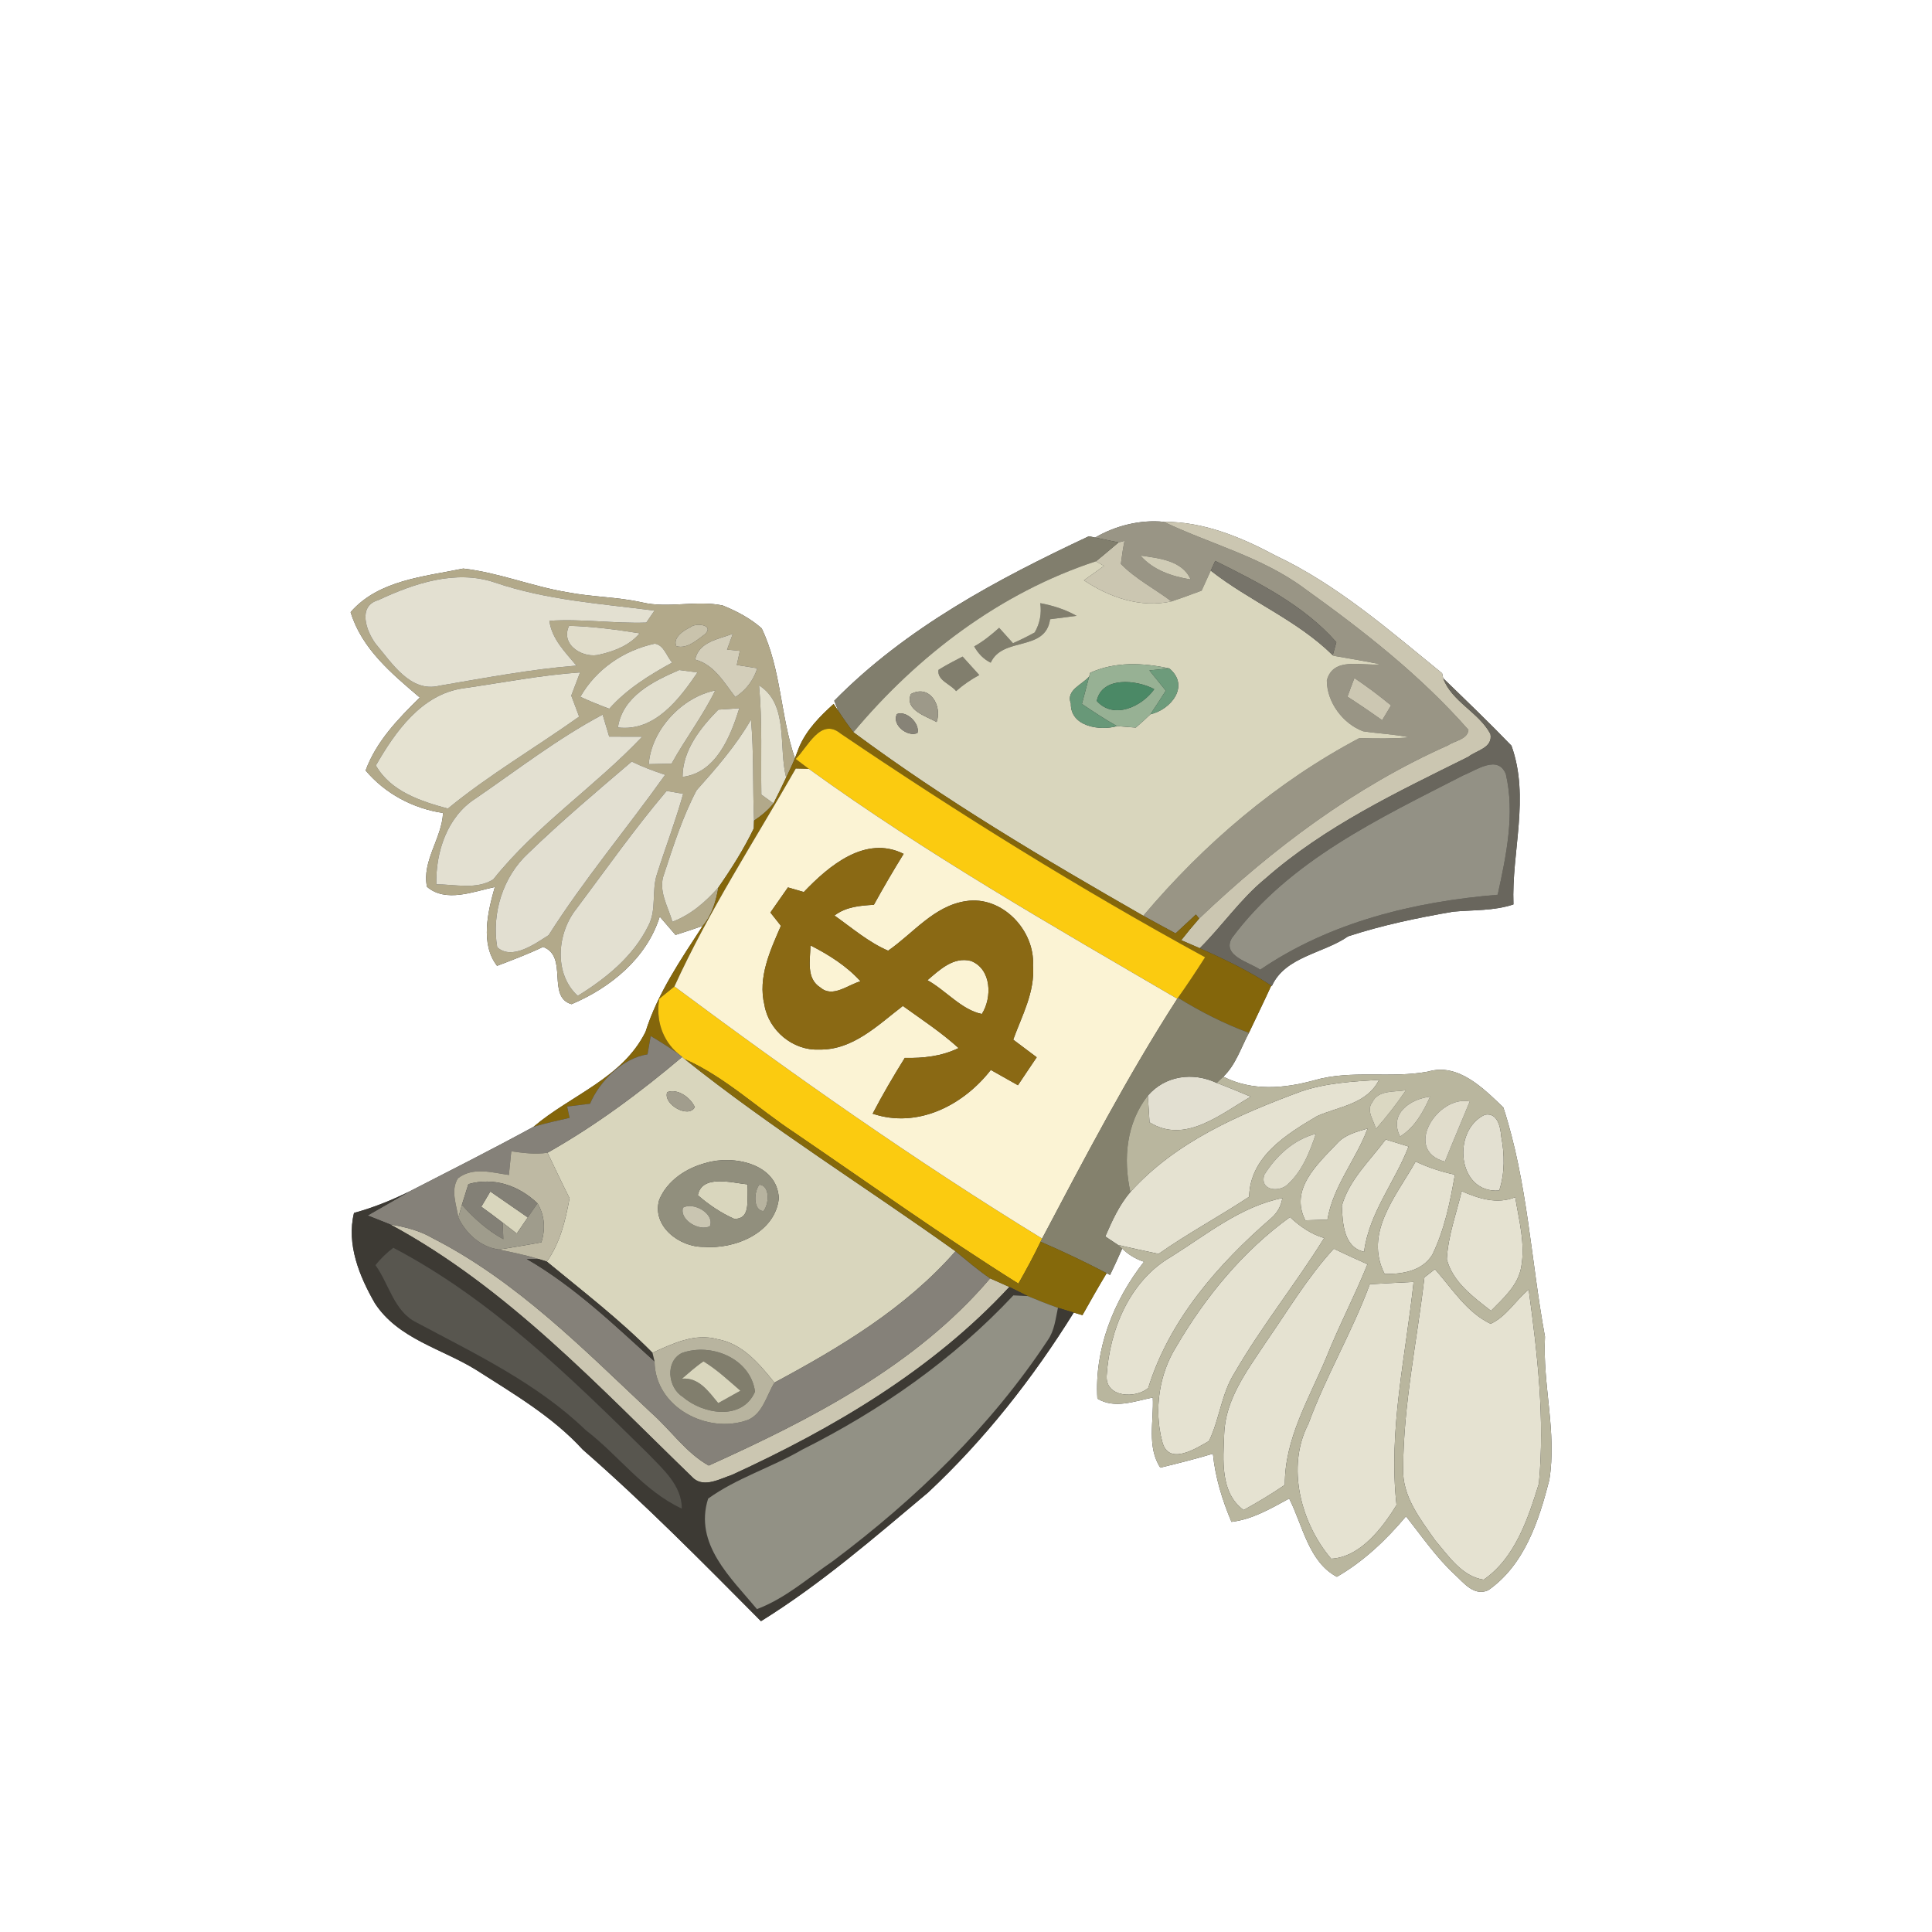 <?xml version="1.0" encoding="UTF-8" ?>
<!DOCTYPE svg PUBLIC "-//W3C//DTD SVG 1.1//EN" "http://www.w3.org/Graphics/SVG/1.1/DTD/svg11.dtd">
<svg width="250pt" height="250pt" viewBox="0 0 250 250" version="1.1" xmlns="http://www.w3.org/2000/svg">
<rect x="0" y="0" width="250" height="250" fill="#333333" stroke="none"/>
<g id="#ffffffff">
<path fill="#ffffff" opacity="1.00" d=" M 0.00 0.00 L 250.00 0.00 L 250.00 250.00 L 0.00 250.00 L 0.00 0.00 M 141.71 69.56 L 140.90 69.39 C 129.03 74.96 117.23 81.24 107.95 90.68 L 108.48 91.99 L 107.87 91.09 C 106.10 92.69 104.40 94.40 103.43 96.63 L 102.86 98.12 C 100.98 92.66 101.10 86.59 98.56 81.31 C 97.10 80.01 95.32 79.08 93.52 78.35 C 90.08 77.63 86.52 78.76 83.08 77.95 C 79.92 77.24 76.65 77.26 73.48 76.65 C 68.90 75.90 64.57 74.10 59.95 73.57 C 54.89 74.62 48.99 75.05 45.37 79.21 C 46.81 83.96 50.69 87.16 54.32 90.26 C 51.51 93.03 48.70 95.92 47.31 99.70 C 49.85 102.71 53.45 104.62 57.33 105.20 C 57.17 108.50 54.57 111.43 55.25 114.75 C 57.70 116.85 61.25 115.36 64.03 114.78 C 63.12 117.98 62.12 122.14 64.32 124.98 C 66.33 124.21 68.34 123.46 70.27 122.53 C 73.60 123.75 70.69 129.02 73.96 129.94 C 78.99 127.82 83.69 123.99 85.37 118.61 C 86.05 119.40 86.73 120.19 87.41 120.98 C 88.59 120.61 89.76 120.22 90.93 119.81 C 88.10 124.16 85.10 128.53 83.53 133.52 C 80.54 139.54 73.87 141.69 69.03 145.81 C 63.73 148.70 58.33 151.43 52.95 154.19 C 50.65 155.32 48.28 156.28 45.81 156.95 C 44.81 161.01 46.51 165.17 48.51 168.64 C 51.53 173.27 57.20 174.52 61.64 177.28 C 66.47 180.37 71.51 183.31 75.41 187.58 C 83.46 194.60 90.95 202.21 98.47 209.78 C 106.23 204.97 113.11 198.98 120.08 193.14 C 127.41 186.29 133.65 178.35 138.94 169.85 L 140.07 170.18 C 141.09 168.36 142.12 166.54 143.20 164.75 L 143.64 164.98 C 144.18 163.85 144.71 162.72 145.21 161.57 C 146.02 162.35 146.96 162.92 148.03 163.27 C 144.11 168.27 141.61 174.55 142.00 180.98 C 144.25 182.35 146.81 181.30 149.17 180.84 C 149.32 183.86 148.38 187.21 150.14 189.91 C 152.42 189.37 154.70 188.78 156.95 188.11 C 157.25 191.17 158.16 194.11 159.35 196.93 C 162.08 196.61 164.46 195.19 166.82 193.91 C 168.57 197.36 169.33 202.11 172.99 204.04 C 176.46 202.04 179.38 199.26 181.94 196.21 C 183.97 198.78 185.83 201.51 188.25 203.75 C 189.43 204.84 190.73 206.58 192.57 205.78 C 197.27 202.51 199.13 196.79 200.48 191.51 C 201.48 185.33 199.59 179.17 199.92 172.97 C 198.10 163.08 197.67 152.92 194.53 143.30 C 191.96 140.84 188.70 137.51 184.80 138.66 C 179.93 139.58 174.88 138.39 170.06 139.79 C 166.17 140.86 162.02 141.22 158.30 139.32 C 159.91 137.78 160.58 135.58 161.61 133.65 C 162.57 131.61 163.57 129.59 164.50 127.54 L 164.58 127.58 C 166.31 123.76 171.25 123.39 174.45 121.16 C 178.88 119.71 183.45 118.76 188.04 117.97 C 190.64 117.73 193.32 117.88 195.84 117.03 C 195.58 110.16 197.99 103.21 195.58 96.49 C 192.71 93.51 189.72 90.64 186.75 87.77 L 186.61 87.12 C 179.80 81.59 173.10 75.70 165.09 71.91 C 160.60 69.51 155.76 67.49 150.58 67.52 C 147.57 67.22 144.34 68.02 141.71 69.56 Z" />
</g>
<g id="#999585ff">
<path fill="#999585" opacity="1.00" d=" M 141.71 69.56 C 144.34 68.02 147.57 67.22 150.58 67.52 C 156.65 70.41 163.33 72.08 168.80 76.15 C 176.39 81.59 183.84 87.41 190.02 94.45 C 189.89 95.69 188.25 95.84 187.39 96.44 C 175.35 101.78 164.66 109.81 155.17 118.86 L 154.75 118.34 C 153.87 119.15 152.99 119.96 152.12 120.78 C 150.72 120.02 149.32 119.27 147.94 118.50 C 155.77 109.22 165.15 101.19 175.92 95.50 C 178.07 95.58 180.23 95.59 182.39 95.42 C 180.41 95.00 178.39 94.93 176.40 94.63 C 173.77 93.65 171.71 90.89 171.69 88.06 C 172.50 84.92 176.21 86.22 178.60 85.96 C 176.60 85.53 174.58 85.22 172.58 84.86 L 172.46 84.79 C 172.57 84.37 172.80 83.52 172.92 83.10 C 168.75 78.34 162.85 75.37 157.25 72.58 L 156.67 73.84 C 156.28 74.71 155.88 75.57 155.49 76.43 C 154.19 76.90 152.90 77.40 151.59 77.82 C 149.42 76.18 146.95 74.93 145.04 72.97 C 145.16 71.97 145.31 70.98 145.51 69.99 C 145.31 70.04 144.93 70.14 144.74 70.19 C 143.98 70.03 142.47 69.72 141.71 69.56 M 147.58 71.89 C 149.22 73.79 151.67 74.59 154.07 74.98 C 152.98 72.50 149.91 72.23 147.58 71.89 M 175.26 87.74 C 174.95 88.54 174.65 89.35 174.36 90.15 C 175.88 91.13 177.38 92.15 178.85 93.20 C 179.14 92.72 179.72 91.76 180.00 91.28 C 178.48 90.03 176.90 88.84 175.26 87.74 Z" />
</g>
<g id="#cbc6b1ff">
<path fill="#cbc6b1" opacity="1.00" d=" M 150.58 67.52 C 155.76 67.49 160.60 69.51 165.09 71.91 C 173.10 75.70 179.80 81.59 186.61 87.12 L 186.75 87.77 C 187.83 90.77 191.35 92.16 192.86 94.97 C 193.21 96.79 191.05 97.09 190.00 97.93 C 180.85 102.48 171.46 106.90 163.72 113.71 C 160.51 116.34 158.17 119.80 155.25 122.70 C 154.65 122.44 153.45 121.92 152.85 121.66 C 153.60 120.71 154.37 119.77 155.17 118.86 C 164.66 109.81 175.35 101.78 187.39 96.44 C 188.25 95.84 189.89 95.69 190.02 94.45 C 183.84 87.41 176.39 81.59 168.80 76.15 C 163.33 72.08 156.65 70.41 150.58 67.52 Z" />
<path fill="#cbc6b1" opacity="1.00" d=" M 144.74 70.19 C 144.93 70.14 145.31 70.04 145.51 69.99 C 145.31 70.98 145.16 71.97 145.04 72.97 C 146.95 74.93 149.42 76.18 151.59 77.82 C 147.60 78.70 143.57 77.31 140.26 75.09 C 140.91 74.62 142.21 73.69 142.86 73.23 C 142.60 73.08 142.08 72.78 141.81 72.63 C 142.81 71.84 143.76 71.00 144.74 70.19 Z" />
<path fill="#cbc6b1" opacity="1.00" d=" M 50.49 158.44 C 52.40 158.76 54.31 159.23 55.99 160.22 C 66.85 165.76 75.47 174.55 84.25 182.80 C 86.78 185.02 88.75 187.99 91.71 189.64 C 104.98 183.65 118.54 176.69 128.12 165.42 C 128.95 165.78 129.78 166.15 130.61 166.53 C 120.68 177.25 107.88 184.81 94.71 190.85 C 93.22 191.34 91.21 192.50 89.79 191.34 C 77.52 179.49 65.68 166.63 50.49 158.44 Z" />
</g>
<g id="#817e6dff">
<path fill="#817e6d" opacity="1.00" d=" M 107.95 90.68 C 117.23 81.24 129.03 74.96 140.90 69.39 L 141.71 69.56 C 142.47 69.72 143.98 70.03 144.74 70.19 C 143.76 71.00 142.81 71.84 141.81 72.63 C 129.42 76.70 118.75 84.81 110.43 94.75 C 109.74 93.85 109.09 92.93 108.48 91.99 L 107.95 90.68 Z" />
<path fill="#817e6d" opacity="1.00" d=" M 134.61 78.05 C 136.26 78.36 137.85 78.86 139.31 79.69 C 138.45 79.80 136.74 80.02 135.88 80.13 C 135.29 84.38 129.76 82.33 128.20 85.75 C 127.26 85.30 126.57 84.55 126.06 83.65 C 127.24 82.99 128.29 82.14 129.29 81.24 C 129.88 81.90 130.48 82.56 131.08 83.23 C 132.04 82.81 132.97 82.35 133.89 81.84 C 134.56 80.67 134.80 79.41 134.61 78.05 Z" />
<path fill="#817e6d" opacity="1.00" d=" M 121.44 86.68 C 122.44 86.05 123.50 85.51 124.56 84.96 C 125.27 85.76 126.00 86.56 126.72 87.35 C 125.64 87.93 124.64 88.62 123.72 89.43 C 123.01 88.52 121.23 88.05 121.44 86.68 Z" />
<path fill="#817e6d" opacity="1.00" d=" M 88.23 175.08 C 92.03 173.71 97.11 175.77 97.70 180.08 C 96.04 183.89 90.96 183.01 88.36 180.76 C 86.43 179.59 86.03 176.19 88.23 175.08 M 88.25 178.40 C 90.45 178.21 91.70 180.08 92.94 181.56 C 93.65 181.16 95.09 180.36 95.81 179.96 C 94.27 178.63 92.77 177.22 91.03 176.16 C 90.04 176.82 89.16 177.63 88.25 178.40 Z" />
</g>
<g id="#d0ccb6ff">
<path fill="#d0ccb6" opacity="1.00" d=" M 147.58 71.89 C 149.91 72.23 152.98 72.50 154.07 74.98 C 151.67 74.59 149.22 73.79 147.58 71.89 Z" />
</g>
<g id="#b2a98aff">
<path fill="#b2a98a" opacity="1.00" d=" M 45.37 79.21 C 48.99 75.05 54.89 74.62 59.95 73.57 C 64.57 74.10 68.90 75.90 73.48 76.65 C 76.65 77.26 79.92 77.24 83.08 77.95 C 86.52 78.76 90.08 77.63 93.52 78.35 C 95.32 79.08 97.10 80.01 98.56 81.31 C 101.10 86.59 100.98 92.66 102.86 98.12 C 102.52 98.97 102.12 99.79 101.73 100.61 C 100.71 96.73 102.10 91.11 98.22 88.69 C 98.66 93.40 98.44 98.12 98.52 102.82 C 98.91 103.11 99.70 103.67 100.09 103.96 C 99.39 104.85 98.51 105.56 97.57 106.19 C 97.39 101.83 97.56 97.47 97.18 93.12 C 95.24 96.48 92.70 99.39 90.14 102.26 C 88.33 105.69 87.14 109.43 85.93 113.11 C 85.12 115.23 86.44 117.28 87.01 119.27 C 89.38 118.38 91.30 116.71 92.96 114.83 C 92.65 116.62 92.13 118.40 90.93 119.81 C 89.76 120.22 88.59 120.61 87.41 120.98 C 86.73 120.19 86.05 119.40 85.37 118.61 C 83.69 123.99 78.99 127.82 73.96 129.94 C 70.69 129.02 73.60 123.75 70.27 122.53 C 68.34 123.46 66.33 124.21 64.32 124.98 C 62.12 122.14 63.12 117.98 64.03 114.78 C 61.25 115.36 57.70 116.85 55.25 114.75 C 54.57 111.43 57.17 108.50 57.33 105.20 C 53.45 104.62 49.85 102.71 47.31 99.70 C 48.70 95.92 51.51 93.03 54.32 90.26 C 50.69 87.16 46.81 83.96 45.37 79.21 M 48.94 77.66 C 46.21 78.44 47.42 81.72 48.62 83.32 C 50.70 85.77 53.10 89.67 56.86 88.73 C 62.75 87.73 68.63 86.60 74.59 86.13 C 73.14 84.38 71.40 82.69 71.09 80.33 C 75.28 80.05 79.45 80.70 83.63 80.56 C 83.90 80.18 84.43 79.40 84.69 79.01 C 77.77 78.12 70.73 77.66 64.07 75.39 C 59.00 73.65 53.58 75.49 48.94 77.66 M 73.64 80.98 C 72.44 83.50 75.56 85.32 77.71 84.67 C 79.60 84.23 81.49 83.48 82.77 81.95 C 79.75 81.47 76.71 81.06 73.64 80.98 M 89.34 81.16 C 88.49 81.56 87.03 82.49 87.51 83.61 C 88.89 84.03 90.21 82.80 91.25 82.04 C 92.45 80.81 89.98 80.57 89.34 81.16 M 89.95 85.35 C 92.42 85.99 93.69 88.33 95.15 90.20 C 96.53 89.31 97.51 88.03 97.99 86.47 C 97.33 86.37 96.00 86.15 95.34 86.05 C 95.44 85.59 95.64 84.68 95.74 84.22 C 95.32 84.18 94.49 84.10 94.08 84.06 C 94.27 83.55 94.65 82.52 94.83 82.01 C 92.96 82.72 90.44 83.03 89.95 85.35 M 75.10 90.17 C 76.32 90.73 77.57 91.24 78.84 91.71 C 81.11 89.15 84.02 87.36 86.98 85.73 C 86.24 84.93 85.93 83.48 84.73 83.29 C 80.74 84.14 77.13 86.59 75.10 90.17 M 59.93 89.07 C 54.56 89.83 51.14 94.69 48.64 99.05 C 50.55 102.41 54.44 103.68 57.95 104.63 C 63.30 100.24 69.30 96.74 74.94 92.73 C 74.60 91.82 74.26 90.92 73.92 90.01 C 74.30 89.01 74.68 88.01 75.06 87.01 C 69.98 87.36 64.97 88.35 59.93 89.07 M 79.96 94.13 C 84.71 94.71 87.89 90.49 90.25 87.02 C 89.66 86.94 88.48 86.78 87.89 86.70 C 84.53 88.15 80.56 90.10 79.96 94.13 M 83.95 98.88 C 84.69 98.86 86.16 98.83 86.90 98.82 C 88.68 95.60 90.93 92.66 92.55 89.35 C 88.26 90.18 84.27 94.45 83.95 98.88 M 92.95 91.83 C 90.64 94.18 88.34 97.06 88.32 100.53 C 92.68 100.00 94.53 95.29 95.67 91.64 C 94.99 91.68 93.63 91.78 92.95 91.83 M 61.52 103.34 C 57.86 105.68 56.37 110.26 56.46 114.43 C 58.87 114.43 61.70 115.16 63.83 113.79 C 69.40 106.81 76.97 101.80 83.10 95.33 C 81.67 95.32 80.25 95.32 78.83 95.32 C 78.62 94.61 78.19 93.18 77.98 92.47 C 72.17 95.56 66.94 99.62 61.52 103.34 M 68.34 110.43 C 65.07 113.45 63.59 118.22 64.34 122.57 C 66.25 124.30 69.22 122.14 71.00 121.00 C 75.58 113.78 81.11 107.22 86.07 100.26 C 84.59 99.78 83.14 99.23 81.74 98.55 C 77.20 102.42 72.63 106.28 68.34 110.43 M 86.26 102.35 C 82.12 107.23 78.42 112.49 74.58 117.61 C 72.07 120.76 71.63 126.00 74.76 128.86 C 78.43 126.60 81.94 123.75 83.89 119.80 C 85.00 117.72 84.28 115.24 85.03 113.05 C 86.13 109.60 87.43 106.21 88.40 102.72 C 87.86 102.63 86.79 102.44 86.26 102.35 Z" />
</g>
<g id="#d9d6bdff">
<path fill="#d9d6bd" opacity="1.00" d=" M 110.43 94.75 C 118.75 84.81 129.42 76.70 141.81 72.63 C 142.08 72.78 142.60 73.08 142.86 73.23 C 142.21 73.69 140.91 74.62 140.26 75.09 C 143.57 77.31 147.60 78.70 151.59 77.82 C 152.90 77.40 154.19 76.90 155.49 76.43 C 155.88 75.57 156.28 74.71 156.67 73.84 C 161.71 77.80 167.83 80.22 172.46 84.79 L 172.58 84.86 C 174.58 85.22 176.60 85.53 178.60 85.96 C 176.21 86.22 172.50 84.92 171.69 88.06 C 171.71 90.89 173.77 93.65 176.40 94.63 C 178.39 94.93 180.41 95.00 182.39 95.42 C 180.23 95.59 178.07 95.58 175.92 95.50 C 165.15 101.19 155.77 109.22 147.94 118.50 C 135.09 111.14 122.32 103.58 110.43 94.75 M 134.61 78.05 C 134.80 79.41 134.56 80.67 133.89 81.84 C 132.97 82.35 132.04 82.81 131.08 83.23 C 130.48 82.56 129.88 81.90 129.29 81.24 C 128.29 82.14 127.24 82.99 126.06 83.65 C 126.57 84.55 127.26 85.30 128.20 85.75 C 129.76 82.33 135.29 84.38 135.88 80.13 C 136.74 80.02 138.45 79.80 139.31 79.69 C 137.85 78.86 136.26 78.36 134.61 78.05 M 121.44 86.68 C 121.23 88.05 123.01 88.52 123.72 89.43 C 124.64 88.62 125.64 87.93 126.72 87.35 C 126.00 86.56 125.27 85.76 124.56 84.96 C 123.50 85.51 122.44 86.05 121.44 86.68 M 141.07 87.06 L 140.94 87.54 C 140.06 88.59 137.89 89.29 138.57 91.03 C 138.49 94.02 142.32 94.60 144.54 93.96 C 145.15 94.00 146.36 94.10 146.97 94.15 C 147.62 93.60 148.25 93.02 148.86 92.43 C 151.54 91.82 154.01 88.73 151.30 86.49 C 147.90 85.76 144.30 85.59 141.07 87.06 M 117.87 89.81 C 117.01 91.89 119.88 92.68 121.20 93.43 C 121.95 91.32 120.30 88.50 117.87 89.81 M 116.06 92.40 C 115.36 93.79 117.43 95.42 118.72 94.85 C 119.06 93.61 117.29 91.90 116.06 92.40 Z" />
<path fill="#d9d6bd" opacity="1.00" d=" M 70.85 149.16 C 77.07 145.65 82.82 141.38 88.27 136.77 L 88.59 137.04 C 99.77 145.98 112.00 153.58 123.64 161.91 C 117.20 169.27 108.73 174.34 100.21 178.91 C 98.27 176.50 96.10 173.87 92.87 173.30 C 89.90 172.46 87.06 173.86 84.43 175.05 C 80.20 170.76 75.40 167.08 70.76 163.25 C 72.48 160.83 73.18 157.93 73.70 155.05 C 72.72 153.10 71.79 151.13 70.85 149.16 M 86.34 141.32 C 85.75 142.88 89.10 144.79 89.91 143.26 C 89.36 142.04 87.70 140.81 86.34 141.32 M 91.36 150.48 C 88.81 151.14 86.33 152.76 85.30 155.27 C 84.32 158.66 87.93 161.39 91.03 161.34 C 95.04 161.69 100.32 159.56 100.78 155.05 C 100.57 150.57 94.89 149.42 91.36 150.48 Z" />
<path fill="#d9d6bd" opacity="1.00" d=" M 90.30 154.66 C 90.83 151.92 94.76 153.07 96.76 153.26 C 96.49 154.78 97.41 157.76 95.01 157.72 C 93.29 156.96 91.71 155.89 90.30 154.66 Z" />
<path fill="#d9d6bd" opacity="1.00" d=" M 63.45 154.18 C 65.07 155.29 66.68 156.41 68.29 157.53 C 67.82 158.22 67.34 158.92 66.87 159.62 C 66.26 159.15 65.66 158.68 65.05 158.21 C 64.14 157.50 63.21 156.82 62.28 156.15 C 62.57 155.66 63.16 154.67 63.45 154.18 Z" />
<path fill="#d9d6bd" opacity="1.00" d=" M 88.25 178.40 C 89.16 177.63 90.04 176.82 91.03 176.16 C 92.77 177.22 94.27 178.63 95.81 179.96 C 95.09 180.36 93.65 181.16 92.94 181.56 C 91.70 180.08 90.45 178.21 88.25 178.40 Z" />
</g>
<g id="#77746aff">
<path fill="#77746a" opacity="1.00" d=" M 157.25 72.58 C 162.85 75.37 168.75 78.34 172.92 83.10 C 172.80 83.52 172.57 84.37 172.46 84.79 C 167.83 80.22 161.71 77.80 156.67 73.84 L 157.25 72.58 Z" />
</g>
<g id="#e3e0d1ff">
<path fill="#e3e0d1" opacity="1.00" d=" M 48.94 77.66 C 53.58 75.49 59.00 73.65 64.07 75.39 C 70.73 77.66 77.77 78.12 84.69 79.01 C 84.43 79.40 83.90 80.18 83.63 80.56 C 79.45 80.70 75.28 80.05 71.09 80.33 C 71.40 82.69 73.14 84.38 74.59 86.13 C 68.63 86.60 62.75 87.73 56.86 88.73 C 53.10 89.67 50.70 85.77 48.62 83.32 C 47.42 81.72 46.21 78.44 48.94 77.66 Z" />
<path fill="#e3e0d1" opacity="1.00" d=" M 61.52 103.34 C 66.94 99.62 72.17 95.56 77.98 92.47 C 78.19 93.18 78.62 94.61 78.83 95.32 C 80.25 95.32 81.67 95.32 83.10 95.33 C 76.97 101.80 69.40 106.81 63.83 113.79 C 61.70 115.16 58.87 114.43 56.46 114.43 C 56.37 110.26 57.86 105.68 61.52 103.34 Z" />
<path fill="#e3e0d1" opacity="1.00" d=" M 86.26 102.35 C 86.79 102.44 87.86 102.63 88.40 102.72 C 87.43 106.21 86.13 109.60 85.03 113.05 C 84.28 115.24 85.00 117.72 83.89 119.80 C 81.94 123.75 78.43 126.60 74.76 128.86 C 71.63 126.00 72.07 120.76 74.58 117.61 C 78.42 112.49 82.12 107.23 86.26 102.35 Z" />
<path fill="#e3e0d1" opacity="1.00" d=" M 192.13 144.25 C 193.80 143.92 194.16 145.86 194.26 147.07 C 194.70 149.38 194.74 151.79 194.00 154.05 C 188.55 154.49 187.83 146.26 192.13 144.25 Z" />
</g>
<g id="#e1ddcbff">
<path fill="#e1ddcb" opacity="1.00" d=" M 73.64 80.98 C 76.71 81.06 79.75 81.47 82.77 81.95 C 81.49 83.48 79.60 84.23 77.71 84.67 C 75.56 85.32 72.44 83.50 73.64 80.98 Z" />
</g>
<g id="#c9c3acff">
<path fill="#c9c3ac" opacity="1.00" d=" M 89.34 81.16 C 89.98 80.57 92.45 80.81 91.25 82.04 C 90.21 82.80 88.89 84.03 87.51 83.61 C 87.03 82.49 88.49 81.56 89.34 81.16 Z" />
</g>
<g id="#d3cebaff">
<path fill="#d3ceba" opacity="1.00" d=" M 89.95 85.35 C 90.44 83.03 92.96 82.72 94.83 82.01 C 94.65 82.52 94.27 83.55 94.08 84.06 C 94.49 84.10 95.32 84.18 95.74 84.22 C 95.64 84.68 95.44 85.59 95.34 86.05 C 96.00 86.15 97.33 86.37 97.99 86.47 C 97.51 88.03 96.53 89.31 95.15 90.20 C 93.69 88.33 92.42 85.99 89.95 85.35 Z" />
</g>
<g id="#e5e2d1ff">
<path fill="#e5e2d1" opacity="1.00" d=" M 75.10 90.17 C 77.13 86.59 80.74 84.14 84.73 83.29 C 85.93 83.48 86.24 84.93 86.98 85.73 C 84.02 87.36 81.11 89.15 78.84 91.71 C 77.57 91.24 76.32 90.73 75.10 90.17 Z" />
<path fill="#e5e2d1" opacity="1.00" d=" M 59.93 89.07 C 64.97 88.35 69.98 87.36 75.06 87.01 C 74.68 88.01 74.30 89.01 73.92 90.01 C 74.26 90.92 74.60 91.82 74.94 92.73 C 69.30 96.74 63.30 100.24 57.95 104.63 C 54.44 103.68 50.55 102.41 48.64 99.05 C 51.14 94.69 54.56 89.83 59.93 89.07 Z" />
<path fill="#e5e2d1" opacity="1.00" d=" M 90.14 102.26 C 92.70 99.39 95.24 96.48 97.18 93.12 C 97.56 97.47 97.39 101.83 97.57 106.19 C 97.56 106.44 97.55 106.94 97.54 107.20 C 96.25 109.87 94.66 112.39 92.96 114.83 C 91.30 116.71 89.38 118.38 87.01 119.27 C 86.44 117.28 85.12 115.23 85.93 113.11 C 87.14 109.43 88.33 105.69 90.14 102.26 Z" />
<path fill="#e5e2d1" opacity="1.00" d=" M 168.36 141.23 C 171.60 140.13 175.05 139.94 178.45 139.73 C 176.86 142.89 173.32 143.15 170.44 144.42 C 166.46 146.77 161.74 149.67 161.64 154.86 C 157.78 157.41 153.70 159.59 149.92 162.25 C 148.16 161.88 146.41 161.51 144.66 161.09 C 144.25 160.82 143.43 160.28 143.02 160.00 C 143.91 157.98 144.81 155.93 146.27 154.25 C 152.13 147.74 160.32 144.21 168.36 141.23 Z" />
<path fill="#e5e2d1" opacity="1.00" d=" M 173.00 147.98 C 174.02 146.82 175.55 146.45 176.97 146.03 C 175.47 150.07 172.50 153.47 171.77 157.82 C 171.05 157.84 169.63 157.89 168.91 157.91 C 166.85 153.88 170.46 150.66 173.00 147.98 Z" />
<path fill="#e5e2d1" opacity="1.00" d=" M 179.31 147.45 C 180.30 147.75 181.28 148.06 182.27 148.36 C 180.49 152.98 177.16 156.94 176.51 161.98 C 173.85 161.39 173.74 158.27 173.63 156.05 C 174.56 152.68 177.27 150.19 179.31 147.45 Z" />
<path fill="#e5e2d1" opacity="1.00" d=" M 183.18 150.30 C 184.80 151.07 186.50 151.63 188.26 152.00 C 187.65 155.54 186.92 159.12 185.34 162.37 C 184.01 164.50 181.47 164.88 179.17 164.85 C 176.45 159.51 180.71 154.73 183.18 150.30 Z" />
<path fill="#e5e2d1" opacity="1.00" d=" M 189.14 154.14 C 191.34 155.09 193.70 155.87 196.07 154.92 C 196.55 157.89 197.39 160.91 196.85 163.93 C 196.45 166.32 194.54 167.99 192.93 169.62 C 190.65 167.84 187.97 165.89 187.22 162.95 C 187.37 159.93 188.45 157.06 189.14 154.14 Z" />
<path fill="#e5e2d1" opacity="1.00" d=" M 151.53 162.63 C 156.11 159.77 160.53 156.11 165.94 155.03 C 165.77 156.08 165.28 156.95 164.49 157.63 C 157.63 163.57 151.31 170.79 148.58 179.60 C 147.03 180.99 143.05 180.88 143.20 178.04 C 143.57 172.09 146.17 165.74 151.53 162.63 Z" />
<path fill="#e5e2d1" opacity="1.00" d=" M 152.22 174.24 C 155.99 167.79 160.84 161.89 166.92 157.49 C 168.20 158.69 169.64 159.70 171.35 160.20 C 167.66 166.13 163.25 171.60 159.75 177.65 C 158.04 180.35 157.81 183.66 156.44 186.47 C 154.68 187.49 151.13 189.73 150.38 186.49 C 149.31 182.44 149.98 177.81 152.22 174.24 Z" />
<path fill="#e5e2d1" opacity="1.00" d=" M 163.75 173.77 C 166.61 169.65 169.18 165.30 172.59 161.58 C 174.03 162.27 175.48 162.94 176.95 163.59 C 175.31 167.67 173.25 171.57 171.62 175.66 C 169.40 180.97 166.21 186.20 166.26 192.14 C 164.54 193.32 162.75 194.39 160.92 195.40 C 157.85 193.15 158.28 188.90 158.41 185.54 C 158.57 181.04 161.37 177.37 163.75 173.77 Z" />
<path fill="#e5e2d1" opacity="1.00" d=" M 184.32 165.29 C 184.66 165.03 185.34 164.49 185.68 164.23 C 187.90 166.73 189.78 169.82 192.89 171.30 C 194.92 170.37 196.11 168.27 197.81 166.86 C 198.94 175.16 199.92 183.61 199.13 191.98 C 197.73 196.50 196.05 201.61 191.99 204.41 C 189.18 204.01 187.42 201.32 185.70 199.31 C 183.77 196.54 181.43 193.61 181.57 190.04 C 181.59 181.72 183.37 173.53 184.32 165.29 Z" />
<path fill="#e5e2d1" opacity="1.00" d=" M 177.25 166.18 C 179.14 166.07 181.03 165.97 182.92 165.88 C 181.90 175.47 179.63 185.07 180.71 194.75 C 178.89 197.73 176.00 201.51 172.25 201.70 C 168.36 197.14 166.39 189.85 169.31 184.24 C 171.57 178.05 174.97 172.37 177.25 166.18 Z" />
</g>
<g id="#97b194ff">
<path fill="#97b194" opacity="1.00" d=" M 141.07 87.06 C 144.30 85.59 147.90 85.76 151.30 86.49 C 150.66 86.56 149.37 86.69 148.73 86.75 C 149.43 87.63 150.14 88.50 150.85 89.37 C 150.20 90.40 149.54 91.42 148.86 92.43 C 148.25 93.02 147.62 93.60 146.97 94.15 C 146.36 94.10 145.15 94.00 144.54 93.96 C 142.97 93.08 141.48 92.09 140.00 91.09 C 140.31 89.91 140.63 88.72 140.94 87.54 L 141.07 87.06 M 141.92 90.70 C 144.11 93.16 147.76 91.43 149.36 89.18 C 147.09 87.96 142.59 87.49 141.92 90.70 Z" />
</g>
<g id="#e2dfceff">
<path fill="#e2dfce" opacity="1.00" d=" M 79.96 94.13 C 80.56 90.10 84.53 88.15 87.89 86.70 C 88.48 86.78 89.66 86.94 90.25 87.02 C 87.89 90.49 84.71 94.71 79.96 94.13 Z" />
</g>
<g id="#6d9b7bff">
<path fill="#6d9b7b" opacity="1.00" d=" M 148.73 86.75 C 149.37 86.69 150.66 86.56 151.30 86.49 C 154.01 88.73 151.54 91.82 148.86 92.43 C 149.54 91.42 150.20 90.40 150.85 89.37 C 150.14 88.50 149.43 87.63 148.73 86.75 Z" />
</g>
<g id="#689878ff">
<path fill="#689878" opacity="1.00" d=" M 138.57 91.03 C 137.89 89.29 140.06 88.59 140.94 87.54 C 140.63 88.72 140.31 89.91 140.00 91.09 C 141.48 92.09 142.97 93.08 144.54 93.96 C 142.32 94.60 138.49 94.02 138.57 91.03 Z" />
</g>
<g id="#4b8966ff">
<path fill="#4b8966" opacity="1.00" d=" M 141.92 90.70 C 142.59 87.49 147.09 87.96 149.36 89.18 C 147.76 91.43 144.11 93.16 141.92 90.70 Z" />
</g>
<g id="#ccc7b2ff">
<path fill="#ccc7b2" opacity="1.00" d=" M 175.26 87.74 C 176.90 88.84 178.48 90.03 180.00 91.28 C 179.72 91.76 179.14 92.72 178.85 93.20 C 177.38 92.15 175.88 91.13 174.36 90.15 C 174.65 89.35 174.95 88.54 175.26 87.74 Z" />
</g>
<g id="#69665dff">
<path fill="#69665d" opacity="1.00" d=" M 192.86 94.97 C 191.35 92.16 187.83 90.77 186.75 87.77 C 189.72 90.64 192.71 93.51 195.58 96.49 C 197.99 103.21 195.58 110.16 195.84 117.03 C 193.32 117.88 190.64 117.73 188.04 117.97 C 183.45 118.76 178.88 119.71 174.45 121.16 C 171.25 123.39 166.31 123.76 164.58 127.58 L 164.50 127.54 C 161.58 125.62 158.43 124.11 155.25 122.70 C 158.17 119.80 160.51 116.34 163.72 113.71 C 171.46 106.90 180.85 102.48 190.00 97.93 C 191.05 97.09 193.21 96.79 192.86 94.97 M 189.35 100.33 C 178.52 105.89 166.83 111.35 159.40 121.39 C 158.08 123.69 161.66 124.50 163.07 125.48 C 172.14 119.30 182.99 116.68 193.80 115.78 C 194.91 110.70 196.05 105.29 194.85 100.15 C 193.81 97.62 191.01 99.68 189.35 100.33 Z" />
</g>
<g id="#e3e0ceff">
<path fill="#e3e0ce" opacity="1.00" d=" M 98.22 88.69 C 102.10 91.11 100.71 96.73 101.73 100.61 C 101.20 101.73 100.65 102.85 100.09 103.96 C 99.70 103.67 98.91 103.11 98.52 102.82 C 98.44 98.12 98.66 93.40 98.22 88.69 Z" />
</g>
<g id="#e0dccaff">
<path fill="#e0dcca" opacity="1.00" d=" M 83.95 98.88 C 84.27 94.45 88.26 90.18 92.55 89.35 C 90.93 92.66 88.68 95.60 86.90 98.82 C 86.16 98.83 84.69 98.86 83.95 98.88 Z" />
</g>
<g id="#9d9989ff">
<path fill="#9d9989" opacity="1.00" d=" M 117.87 89.81 C 120.30 88.50 121.95 91.32 121.20 93.43 C 119.88 92.68 117.01 91.89 117.87 89.81 Z" />
</g>
<g id="#e2decdff">
<path fill="#e2decd" opacity="1.00" d=" M 92.95 91.83 C 93.63 91.78 94.99 91.68 95.67 91.64 C 94.53 95.29 92.68 100.00 88.32 100.53 C 88.34 97.06 90.64 94.18 92.95 91.83 Z" />
</g>
<g id="#84660bff">
<path fill="#84660b" opacity="1.00" d=" M 107.87 91.09 L 108.48 91.99 C 109.09 92.93 109.74 93.85 110.43 94.75 C 122.32 103.58 135.09 111.14 147.94 118.50 C 149.32 119.27 150.72 120.02 152.12 120.78 C 152.99 119.96 153.87 119.15 154.75 118.34 L 155.17 118.86 C 154.37 119.77 153.60 120.71 152.85 121.66 C 153.45 121.92 154.65 122.44 155.25 122.70 C 158.43 124.11 161.58 125.62 164.50 127.54 C 163.57 129.59 162.57 131.61 161.61 133.65 C 158.39 132.46 155.34 130.90 152.43 129.11 C 153.65 127.40 154.81 125.64 155.94 123.87 C 139.74 115.03 124.05 105.27 108.77 94.92 C 106.17 92.79 104.51 96.71 102.96 98.21 C 103.39 98.53 104.24 99.18 104.67 99.50 C 104.24 99.49 103.39 99.47 102.97 99.46 C 97.64 108.79 91.72 117.89 87.27 127.65 C 86.78 128.05 85.79 128.85 85.30 129.25 C 84.87 131.95 85.65 134.54 87.75 136.35 C 86.60 135.53 85.41 134.78 84.20 134.06 C 84.10 134.65 83.89 135.84 83.79 136.43 C 80.56 136.93 77.59 139.89 76.35 142.82 C 75.36 142.94 74.38 143.07 73.39 143.19 L 73.70 144.65 C 72.13 145.01 70.57 145.34 69.03 145.81 C 73.87 141.69 80.54 139.54 83.53 133.52 C 85.10 128.53 88.10 124.16 90.93 119.81 C 92.13 118.40 92.65 116.62 92.96 114.83 C 94.66 112.39 96.25 109.87 97.54 107.20 C 97.55 106.94 97.56 106.44 97.57 106.19 C 98.51 105.56 99.39 104.85 100.09 103.96 C 100.65 102.85 101.20 101.73 101.73 100.61 C 102.12 99.79 102.52 98.97 102.86 98.12 L 103.43 96.63 C 104.40 94.40 106.10 92.69 107.87 91.09 Z" />
</g>
<g id="#878377ff">
<path fill="#878377" opacity="1.00" d=" M 116.06 92.40 C 117.29 91.90 119.06 93.61 118.72 94.85 C 117.43 95.42 115.36 93.79 116.06 92.40 Z" />
</g>
<g id="#fbcb10ff">
<path fill="#fbcb10" opacity="1.00" d=" M 102.96 98.21 C 104.51 96.71 106.17 92.79 108.77 94.92 C 124.05 105.27 139.74 115.03 155.94 123.87 C 154.81 125.64 153.65 127.40 152.43 129.11 L 152.34 129.24 C 136.17 119.79 119.86 110.48 104.67 99.50 C 104.24 99.18 103.39 98.53 102.96 98.21 Z" />
<path fill="#fbcb10" opacity="1.00" d=" M 85.30 129.25 C 85.79 128.85 86.78 128.05 87.27 127.65 C 102.70 139.13 118.44 150.22 134.85 160.27 L 134.65 160.68 C 133.77 162.52 132.79 164.32 131.78 166.10 C 121.89 159.90 112.38 153.09 102.74 146.52 C 98.00 143.39 93.83 139.37 88.59 137.04 L 88.27 136.77 L 87.75 136.35 C 85.65 134.54 84.87 131.95 85.30 129.25 Z" />
</g>
<g id="#e2dfd1ff">
<path fill="#e2dfd1" opacity="1.00" d=" M 68.34 110.43 C 72.63 106.28 77.20 102.42 81.74 98.55 C 83.14 99.23 84.59 99.78 86.07 100.26 C 81.11 107.22 75.58 113.78 71.00 121.00 C 69.22 122.14 66.25 124.30 64.34 122.57 C 63.59 118.22 65.07 113.45 68.34 110.43 Z" />
<path fill="#e2dfd1" opacity="1.00" d=" M 148.53 141.77 C 150.79 139.16 154.38 138.69 157.44 140.13 C 158.93 140.68 160.38 141.30 161.85 141.91 C 157.93 144.16 153.36 148.09 148.75 145.23 C 148.69 144.36 148.58 142.64 148.53 141.77 Z" />
</g>
<g id="#939185ff">
<path fill="#939185" opacity="1.00" d=" M 189.35 100.33 C 191.01 99.68 193.81 97.62 194.85 100.15 C 196.05 105.29 194.91 110.70 193.80 115.78 C 182.99 116.68 172.14 119.30 163.07 125.48 C 161.66 124.50 158.08 123.69 159.40 121.39 C 166.83 111.35 178.52 105.89 189.35 100.33 Z" />
</g>
<g id="#fbf3d4ff">
<path fill="#fbf3d4" opacity="1.00" d=" M 102.97 99.46 C 103.39 99.47 104.24 99.49 104.67 99.50 C 119.86 110.48 136.17 119.79 152.34 129.24 C 145.91 139.22 140.39 149.78 134.85 160.27 C 118.44 150.22 102.70 139.13 87.27 127.65 C 91.72 117.89 97.64 108.79 102.97 99.46 M 104.01 115.43 C 103.50 115.28 102.47 114.98 101.96 114.83 C 101.20 115.91 100.44 116.99 99.69 118.08 C 100.03 118.51 100.71 119.37 101.05 119.80 C 99.66 123.01 98.04 126.47 98.92 130.06 C 99.48 133.34 102.60 135.96 105.95 135.81 C 110.34 135.93 113.60 132.64 116.83 130.17 C 119.27 131.93 121.81 133.59 124.04 135.62 C 121.86 136.68 119.47 136.95 117.08 136.89 C 115.61 139.25 114.20 141.65 112.92 144.11 C 118.74 146.07 124.64 143.03 128.21 138.45 C 129.37 139.11 130.55 139.76 131.72 140.43 C 132.52 139.22 133.34 138.02 134.15 136.81 C 133.14 136.05 132.12 135.29 131.11 134.53 C 132.24 131.42 133.94 128.36 133.67 124.94 C 133.93 120.38 129.67 115.88 125.01 116.60 C 120.85 117.21 118.18 120.77 114.92 123.02 C 112.36 121.91 110.23 120.06 107.98 118.47 C 109.45 117.34 111.29 117.18 113.08 117.08 C 114.31 114.85 115.59 112.65 116.93 110.49 C 111.98 108.02 107.25 112.04 104.01 115.43 Z" />
<path fill="#fbf3d4" opacity="1.00" d=" M 104.87 122.33 C 107.25 123.55 109.54 124.98 111.35 126.98 C 109.73 127.42 107.76 129.16 106.18 127.80 C 104.26 126.62 104.86 124.19 104.87 122.33 Z" />
<path fill="#fbf3d4" opacity="1.00" d=" M 120.01 126.84 C 121.58 125.50 123.39 123.75 125.65 124.35 C 128.32 125.40 128.40 129.10 127.05 131.21 C 124.41 130.67 122.39 128.15 120.01 126.84 Z" />
</g>
<g id="#8a6914ff">
<path fill="#8a6914" opacity="1.00" d=" M 104.01 115.43 C 107.25 112.04 111.98 108.02 116.93 110.49 C 115.59 112.65 114.31 114.85 113.08 117.08 C 111.29 117.18 109.45 117.34 107.98 118.47 C 110.23 120.06 112.36 121.91 114.92 123.02 C 118.18 120.77 120.85 117.21 125.01 116.60 C 129.67 115.88 133.93 120.38 133.67 124.94 C 133.94 128.36 132.24 131.42 131.11 134.53 C 132.12 135.29 133.14 136.05 134.15 136.81 C 133.34 138.02 132.52 139.22 131.72 140.43 C 130.55 139.76 129.37 139.11 128.21 138.45 C 124.64 143.03 118.74 146.07 112.92 144.11 C 114.20 141.65 115.61 139.25 117.08 136.89 C 119.47 136.95 121.86 136.68 124.04 135.62 C 121.81 133.59 119.27 131.93 116.83 130.17 C 113.60 132.64 110.34 135.93 105.95 135.81 C 102.60 135.96 99.48 133.34 98.92 130.06 C 98.04 126.47 99.66 123.01 101.05 119.80 C 100.71 119.37 100.03 118.51 99.69 118.08 C 100.44 116.99 101.20 115.91 101.96 114.83 C 102.47 114.98 103.50 115.28 104.01 115.43 M 104.87 122.33 C 104.86 124.19 104.26 126.62 106.18 127.80 C 107.76 129.16 109.73 127.42 111.35 126.98 C 109.54 124.98 107.25 123.55 104.87 122.33 M 120.01 126.84 C 122.39 128.15 124.41 130.67 127.05 131.21 C 128.40 129.10 128.32 125.40 125.65 124.35 C 123.39 123.75 121.58 125.50 120.01 126.84 Z" />
</g>
<g id="#84816dff">
<path fill="#84816d" opacity="1.00" d=" M 152.34 129.24 L 152.43 129.11 C 155.34 130.90 158.39 132.46 161.61 133.65 C 160.58 135.58 159.91 137.78 158.30 139.32 C 158.08 139.53 157.66 139.93 157.44 140.13 C 154.38 138.69 150.79 139.16 148.53 141.77 C 145.74 145.33 145.32 149.95 146.27 154.25 C 144.81 155.93 143.91 157.98 143.02 160.00 C 143.43 160.28 144.25 160.82 144.66 161.09 L 145.21 161.57 C 144.71 162.72 144.18 163.85 143.64 164.98 L 143.20 164.75 C 140.40 163.29 137.55 161.93 134.65 160.68 L 134.85 160.27 C 140.39 149.78 145.91 139.22 152.34 129.24 Z" />
</g>
<g id="#858179ff">
<path fill="#858179" opacity="1.00" d=" M 84.20 134.06 C 85.41 134.78 86.60 135.53 87.75 136.35 L 88.27 136.77 C 82.82 141.38 77.07 145.65 70.85 149.16 C 69.28 149.41 67.71 149.19 66.16 148.98 C 66.08 149.74 65.93 151.28 65.85 152.04 C 63.67 151.73 61.21 150.96 59.26 152.47 C 58.27 154.03 59.08 155.91 59.31 157.56 C 60.30 159.62 62.20 161.37 64.53 161.68 C 66.27 162.05 68.02 162.40 69.73 162.92 C 69.34 162.92 68.56 162.92 68.17 162.92 C 74.32 166.48 79.47 171.43 84.70 176.17 C 84.75 182.10 91.55 185.64 96.77 183.74 C 98.72 182.91 99.18 180.58 100.21 178.91 C 108.73 174.34 117.20 169.27 123.64 161.91 C 125.11 163.11 126.55 164.35 128.12 165.42 C 118.54 176.69 104.98 183.65 91.71 189.64 C 88.75 187.99 86.78 185.02 84.25 182.80 C 75.47 174.55 66.85 165.76 55.99 160.22 C 54.31 159.23 52.40 158.76 50.49 158.44 C 49.52 158.06 48.55 157.67 47.58 157.28 C 49.38 156.26 51.17 155.23 52.95 154.19 C 58.33 151.43 63.73 148.70 69.03 145.81 C 70.57 145.34 72.13 145.01 73.70 144.65 L 73.39 143.19 C 74.38 143.07 75.36 142.94 76.35 142.82 C 77.59 139.89 80.56 136.93 83.79 136.43 C 83.89 135.84 84.10 134.65 84.20 134.06 Z" />
</g>
<g id="#85690bff">
<path fill="#85690b" opacity="1.00" d=" M 88.59 137.04 C 93.83 139.37 98.00 143.39 102.74 146.52 C 112.38 153.09 121.89 159.90 131.78 166.10 C 132.79 164.32 133.77 162.52 134.65 160.68 C 137.55 161.93 140.40 163.29 143.20 164.75 C 142.12 166.54 141.09 168.36 140.07 170.18 L 138.94 169.85 C 138.26 169.65 137.57 169.44 136.90 169.23 C 135.58 168.76 134.28 168.25 132.99 167.71 C 132.19 167.32 131.40 166.92 130.61 166.53 C 129.78 166.15 128.95 165.78 128.12 165.42 C 126.55 164.35 125.11 163.11 123.64 161.91 C 112.00 153.58 99.77 145.98 88.59 137.04 Z" />
</g>
<g id="#b9b69eff">
<path fill="#b9b69e" opacity="1.00" d=" M 184.80 138.66 C 188.70 137.51 191.96 140.84 194.53 143.30 C 197.67 152.92 198.10 163.08 199.92 172.97 C 199.59 179.17 201.48 185.33 200.48 191.51 C 199.13 196.79 197.27 202.51 192.57 205.78 C 190.73 206.58 189.43 204.84 188.25 203.75 C 185.83 201.51 183.97 198.78 181.94 196.21 C 179.38 199.26 176.46 202.04 172.99 204.04 C 169.33 202.11 168.57 197.36 166.82 193.91 C 164.46 195.19 162.08 196.61 159.35 196.93 C 158.16 194.11 157.25 191.17 156.95 188.11 C 154.70 188.78 152.42 189.37 150.14 189.91 C 148.38 187.21 149.32 183.86 149.17 180.84 C 146.81 181.30 144.25 182.35 142.00 180.98 C 141.61 174.55 144.11 168.27 148.03 163.27 C 146.96 162.92 146.02 162.35 145.21 161.57 L 144.66 161.09 C 146.41 161.51 148.16 161.88 149.92 162.25 C 153.70 159.59 157.78 157.41 161.64 154.86 C 161.74 149.67 166.46 146.77 170.44 144.42 C 173.32 143.15 176.86 142.89 178.45 139.73 C 175.05 139.94 171.60 140.13 168.36 141.23 C 160.32 144.21 152.13 147.74 146.27 154.25 C 145.32 149.95 145.74 145.33 148.53 141.77 C 148.58 142.64 148.69 144.36 148.75 145.23 C 153.36 148.09 157.93 144.16 161.85 141.91 C 160.38 141.30 158.93 140.68 157.44 140.13 C 157.66 139.93 158.08 139.53 158.30 139.32 C 162.02 141.22 166.17 140.86 170.06 139.79 C 174.88 138.39 179.93 139.58 184.80 138.66 M 177.57 142.64 C 176.73 143.72 177.79 144.99 178.04 146.08 C 179.44 144.50 180.74 142.83 181.93 141.07 C 180.45 141.34 178.35 140.99 177.57 142.64 M 181.17 147.06 C 183.08 145.88 184.16 143.90 185.05 141.91 C 182.46 142.21 179.69 144.13 181.17 147.06 M 186.97 150.31 C 188.01 147.70 189.12 145.12 190.19 142.52 C 185.98 141.68 181.51 148.87 186.97 150.31 M 192.13 144.25 C 187.83 146.26 188.55 154.49 194.00 154.05 C 194.74 151.79 194.70 149.38 194.26 147.07 C 194.16 145.86 193.80 143.92 192.13 144.25 M 173.00 147.98 C 170.46 150.66 166.85 153.88 168.91 157.91 C 169.63 157.89 171.05 157.84 171.77 157.82 C 172.50 153.47 175.47 150.07 176.97 146.03 C 175.55 146.45 174.02 146.82 173.00 147.98 M 163.60 152.02 C 162.99 153.96 165.25 154.29 166.44 153.42 C 168.45 151.70 169.45 149.16 170.27 146.71 C 167.41 147.46 165.13 149.56 163.60 152.02 M 179.31 147.45 C 177.27 150.19 174.56 152.68 173.63 156.05 C 173.74 158.27 173.85 161.39 176.51 161.98 C 177.16 156.94 180.49 152.98 182.27 148.36 C 181.28 148.06 180.30 147.75 179.31 147.45 M 183.18 150.30 C 180.71 154.73 176.45 159.51 179.17 164.85 C 181.47 164.88 184.01 164.50 185.34 162.37 C 186.92 159.12 187.65 155.54 188.26 152.00 C 186.50 151.63 184.80 151.07 183.18 150.30 M 189.14 154.14 C 188.45 157.06 187.37 159.93 187.22 162.95 C 187.97 165.89 190.65 167.84 192.93 169.62 C 194.54 167.99 196.45 166.32 196.85 163.93 C 197.39 160.91 196.55 157.89 196.07 154.92 C 193.70 155.87 191.34 155.09 189.14 154.14 M 151.53 162.63 C 146.17 165.74 143.57 172.09 143.20 178.04 C 143.05 180.88 147.03 180.99 148.58 179.60 C 151.31 170.79 157.63 163.57 164.49 157.63 C 165.28 156.95 165.77 156.08 165.94 155.03 C 160.53 156.11 156.11 159.77 151.53 162.63 M 152.22 174.24 C 149.98 177.81 149.31 182.44 150.38 186.49 C 151.13 189.73 154.68 187.49 156.44 186.47 C 157.81 183.66 158.04 180.35 159.75 177.65 C 163.25 171.60 167.66 166.13 171.35 160.20 C 169.64 159.70 168.20 158.69 166.92 157.49 C 160.84 161.89 155.99 167.79 152.22 174.24 M 163.75 173.77 C 161.37 177.37 158.57 181.04 158.41 185.54 C 158.28 188.90 157.85 193.15 160.92 195.40 C 162.75 194.39 164.54 193.32 166.26 192.14 C 166.21 186.20 169.40 180.97 171.62 175.66 C 173.25 171.57 175.31 167.67 176.95 163.59 C 175.48 162.94 174.03 162.27 172.59 161.58 C 169.18 165.30 166.61 169.65 163.75 173.77 M 184.32 165.29 C 183.37 173.53 181.59 181.72 181.57 190.04 C 181.43 193.61 183.77 196.54 185.70 199.31 C 187.42 201.32 189.18 204.01 191.99 204.41 C 196.05 201.61 197.73 196.50 199.13 191.98 C 199.92 183.61 198.94 175.16 197.81 166.86 C 196.11 168.27 194.92 170.37 192.89 171.30 C 189.78 169.82 187.90 166.73 185.68 164.23 C 185.34 164.49 184.66 165.03 184.32 165.29 M 177.25 166.18 C 174.97 172.37 171.57 178.05 169.31 184.24 C 166.39 189.85 168.36 197.14 172.25 201.70 C 176.00 201.51 178.89 197.73 180.71 194.75 C 179.63 185.07 181.90 175.47 182.92 165.88 C 181.03 165.97 179.14 166.07 177.25 166.18 Z" />
</g>
<g id="#a19d8dff">
<path fill="#a19d8d" opacity="1.00" d=" M 86.34 141.32 C 87.70 140.81 89.36 142.04 89.91 143.26 C 89.10 144.79 85.75 142.88 86.34 141.32 Z" />
</g>
<g id="#dbd8c2ff">
<path fill="#dbd8c2" opacity="1.00" d=" M 177.57 142.64 C 178.35 140.99 180.45 141.34 181.93 141.07 C 180.74 142.83 179.44 144.50 178.04 146.08 C 177.79 144.99 176.73 143.72 177.57 142.64 Z" />
</g>
<g id="#ddd9c6ff">
<path fill="#ddd9c6" opacity="1.00" d=" M 181.17 147.06 C 179.69 144.13 182.46 142.21 185.05 141.91 C 184.16 143.90 183.08 145.88 181.17 147.06 Z" />
</g>
<g id="#e1ddccff">
<path fill="#e1ddcc" opacity="1.00" d=" M 186.97 150.31 C 181.51 148.87 185.98 141.68 190.19 142.52 C 189.12 145.12 188.01 147.70 186.97 150.31 Z" />
</g>
<g id="#e1deccff">
<path fill="#e1decc" opacity="1.00" d=" M 163.60 152.02 C 165.13 149.56 167.41 147.46 170.27 146.71 C 169.45 149.16 168.45 151.70 166.44 153.42 C 165.25 154.29 162.99 153.96 163.60 152.02 Z" />
</g>
<g id="#beb9a3ff">
<path fill="#beb9a3" opacity="1.00" d=" M 66.16 148.98 C 67.71 149.19 69.28 149.41 70.85 149.16 C 71.79 151.13 72.72 153.10 73.70 155.05 C 73.18 157.93 72.48 160.83 70.76 163.25 L 69.73 162.92 C 68.02 162.40 66.27 162.05 64.53 161.68 C 66.38 161.43 68.21 161.07 70.05 160.76 C 70.60 159.04 70.49 157.27 69.55 155.71 C 67.11 153.39 63.92 152.30 60.61 153.22 C 60.40 153.89 59.98 155.23 59.77 155.90 C 59.66 156.32 59.42 157.15 59.31 157.56 C 59.08 155.91 58.27 154.03 59.26 152.47 C 61.21 150.96 63.67 151.73 65.85 152.04 C 65.93 151.28 66.08 149.74 66.16 148.98 Z" />
</g>
<g id="#918f7dff">
<path fill="#918f7d" opacity="1.00" d=" M 91.36 150.48 C 94.89 149.42 100.57 150.57 100.78 155.05 C 100.32 159.56 95.04 161.69 91.03 161.34 C 87.93 161.39 84.32 158.66 85.30 155.27 C 86.33 152.76 88.81 151.14 91.36 150.48 M 90.30 154.66 C 91.71 155.89 93.29 156.96 95.01 157.72 C 97.41 157.76 96.49 154.78 96.76 153.26 C 94.76 153.07 90.83 151.92 90.30 154.66 M 98.26 153.30 C 97.57 154.15 97.41 156.60 98.78 156.72 C 99.52 155.88 99.67 153.38 98.26 153.30 M 88.38 156.27 C 87.90 157.86 90.50 159.38 91.86 158.67 C 92.50 157.04 89.73 155.49 88.38 156.27 Z" />
</g>
<g id="#838076ff">
<path fill="#838076" opacity="1.00" d=" M 60.61 153.22 C 63.92 152.30 67.11 153.39 69.55 155.71 C 69.24 156.16 68.61 157.08 68.29 157.53 C 66.68 156.41 65.07 155.29 63.45 154.18 C 63.16 154.67 62.57 155.66 62.28 156.15 C 63.21 156.82 64.14 157.50 65.05 158.21 C 65.07 158.74 65.11 159.81 65.13 160.35 C 63.07 159.22 61.32 157.65 59.77 155.90 C 59.98 155.23 60.40 153.89 60.61 153.22 Z" />
</g>
<g id="#b7b39fff">
<path fill="#b7b39f" opacity="1.00" d=" M 98.26 153.30 C 99.67 153.38 99.52 155.88 98.78 156.72 C 97.41 156.60 97.57 154.15 98.26 153.30 Z" />
</g>
<g id="#3d3a34ff">
<path fill="#3d3a34" opacity="1.00" d=" M 45.81 156.95 C 48.28 156.28 50.65 155.32 52.95 154.19 C 51.17 155.23 49.38 156.26 47.58 157.28 C 48.55 157.67 49.52 158.06 50.49 158.44 C 65.68 166.63 77.52 179.49 89.79 191.34 C 91.21 192.50 93.22 191.34 94.71 190.85 C 107.88 184.81 120.68 177.25 130.61 166.53 C 131.40 166.92 132.19 167.32 132.99 167.71 C 132.52 167.69 131.59 167.64 131.13 167.62 C 123.35 175.93 113.92 182.52 103.77 187.60 C 99.82 189.90 95.35 191.24 91.63 193.92 C 89.77 199.81 94.59 204.17 97.95 208.22 C 101.64 206.83 104.60 204.17 107.81 201.98 C 118.47 193.99 128.21 184.58 135.58 173.42 C 136.45 172.18 136.59 170.66 136.90 169.23 C 137.57 169.44 138.26 169.65 138.94 169.85 C 133.65 178.35 127.41 186.29 120.08 193.14 C 113.11 198.98 106.23 204.97 98.47 209.78 C 90.95 202.21 83.46 194.60 75.41 187.58 C 71.51 183.31 66.47 180.37 61.64 177.28 C 57.20 174.52 51.53 173.27 48.51 168.64 C 46.51 165.17 44.81 161.01 45.81 156.95 M 48.58 163.71 C 50.36 166.17 50.98 169.71 53.91 171.14 C 61.54 175.21 69.50 179.00 75.80 185.07 C 80.05 188.33 83.27 192.92 88.23 195.22 C 88.23 192.20 85.80 190.12 83.88 188.12 C 73.80 178.20 63.54 168.09 50.90 161.46 C 50.03 162.10 49.26 162.86 48.58 163.71 Z" />
<path fill="#3d3a34" opacity="1.00" d=" M 68.17 162.92 C 68.56 162.92 69.34 162.92 69.73 162.92 L 70.76 163.25 C 75.40 167.08 80.20 170.76 84.43 175.05 L 84.70 176.17 C 79.47 171.43 74.32 166.48 68.17 162.92 Z" />
</g>
<g id="#9f9c8cff">
<path fill="#9f9c8c" opacity="1.00" d=" M 59.77 155.90 C 61.32 157.65 63.07 159.22 65.13 160.35 C 65.11 159.81 65.07 158.74 65.05 158.21 C 65.66 158.68 66.26 159.15 66.87 159.62 C 67.34 158.92 67.82 158.22 68.29 157.53 C 68.61 157.08 69.24 156.16 69.55 155.71 C 70.49 157.27 70.60 159.04 70.05 160.76 C 68.21 161.07 66.38 161.43 64.53 161.68 C 62.20 161.37 60.30 159.62 59.31 157.56 C 59.42 157.15 59.66 156.32 59.77 155.90 Z" />
</g>
<g id="#c9c5b1ff">
<path fill="#c9c5b1" opacity="1.00" d=" M 88.38 156.27 C 89.73 155.49 92.50 157.04 91.86 158.67 C 90.50 159.38 87.90 157.86 88.38 156.27 Z" />
</g>
<g id="#58564fff">
<path fill="#58564f" opacity="1.00" d=" M 48.58 163.71 C 49.26 162.86 50.03 162.10 50.90 161.46 C 63.54 168.09 73.80 178.20 83.88 188.12 C 85.80 190.12 88.23 192.20 88.23 195.22 C 83.27 192.92 80.05 188.33 75.80 185.07 C 69.50 179.00 61.54 175.21 53.91 171.14 C 50.98 169.71 50.36 166.17 48.58 163.71 Z" />
</g>
<g id="#929185ff">
<path fill="#929185" opacity="1.00" d=" M 131.13 167.62 C 131.59 167.64 132.52 167.69 132.99 167.71 C 134.28 168.25 135.58 168.76 136.90 169.23 C 136.59 170.66 136.45 172.18 135.58 173.42 C 128.21 184.58 118.47 193.99 107.81 201.98 C 104.60 204.17 101.64 206.83 97.95 208.22 C 94.59 204.17 89.77 199.81 91.63 193.92 C 95.35 191.24 99.82 189.90 103.77 187.60 C 113.92 182.52 123.35 175.93 131.13 167.62 Z" />
</g>
<g id="#b8b49fff">
<path fill="#b8b49f" opacity="1.00" d=" M 84.43 175.05 C 87.06 173.86 89.90 172.46 92.87 173.30 C 96.10 173.87 98.27 176.50 100.21 178.91 C 99.18 180.58 98.72 182.91 96.77 183.74 C 91.55 185.64 84.75 182.10 84.70 176.17 L 84.43 175.05 M 88.23 175.08 C 86.03 176.19 86.43 179.59 88.36 180.76 C 90.96 183.01 96.04 183.89 97.70 180.08 C 97.11 175.77 92.03 173.71 88.23 175.08 Z" />
</g>
</svg>
